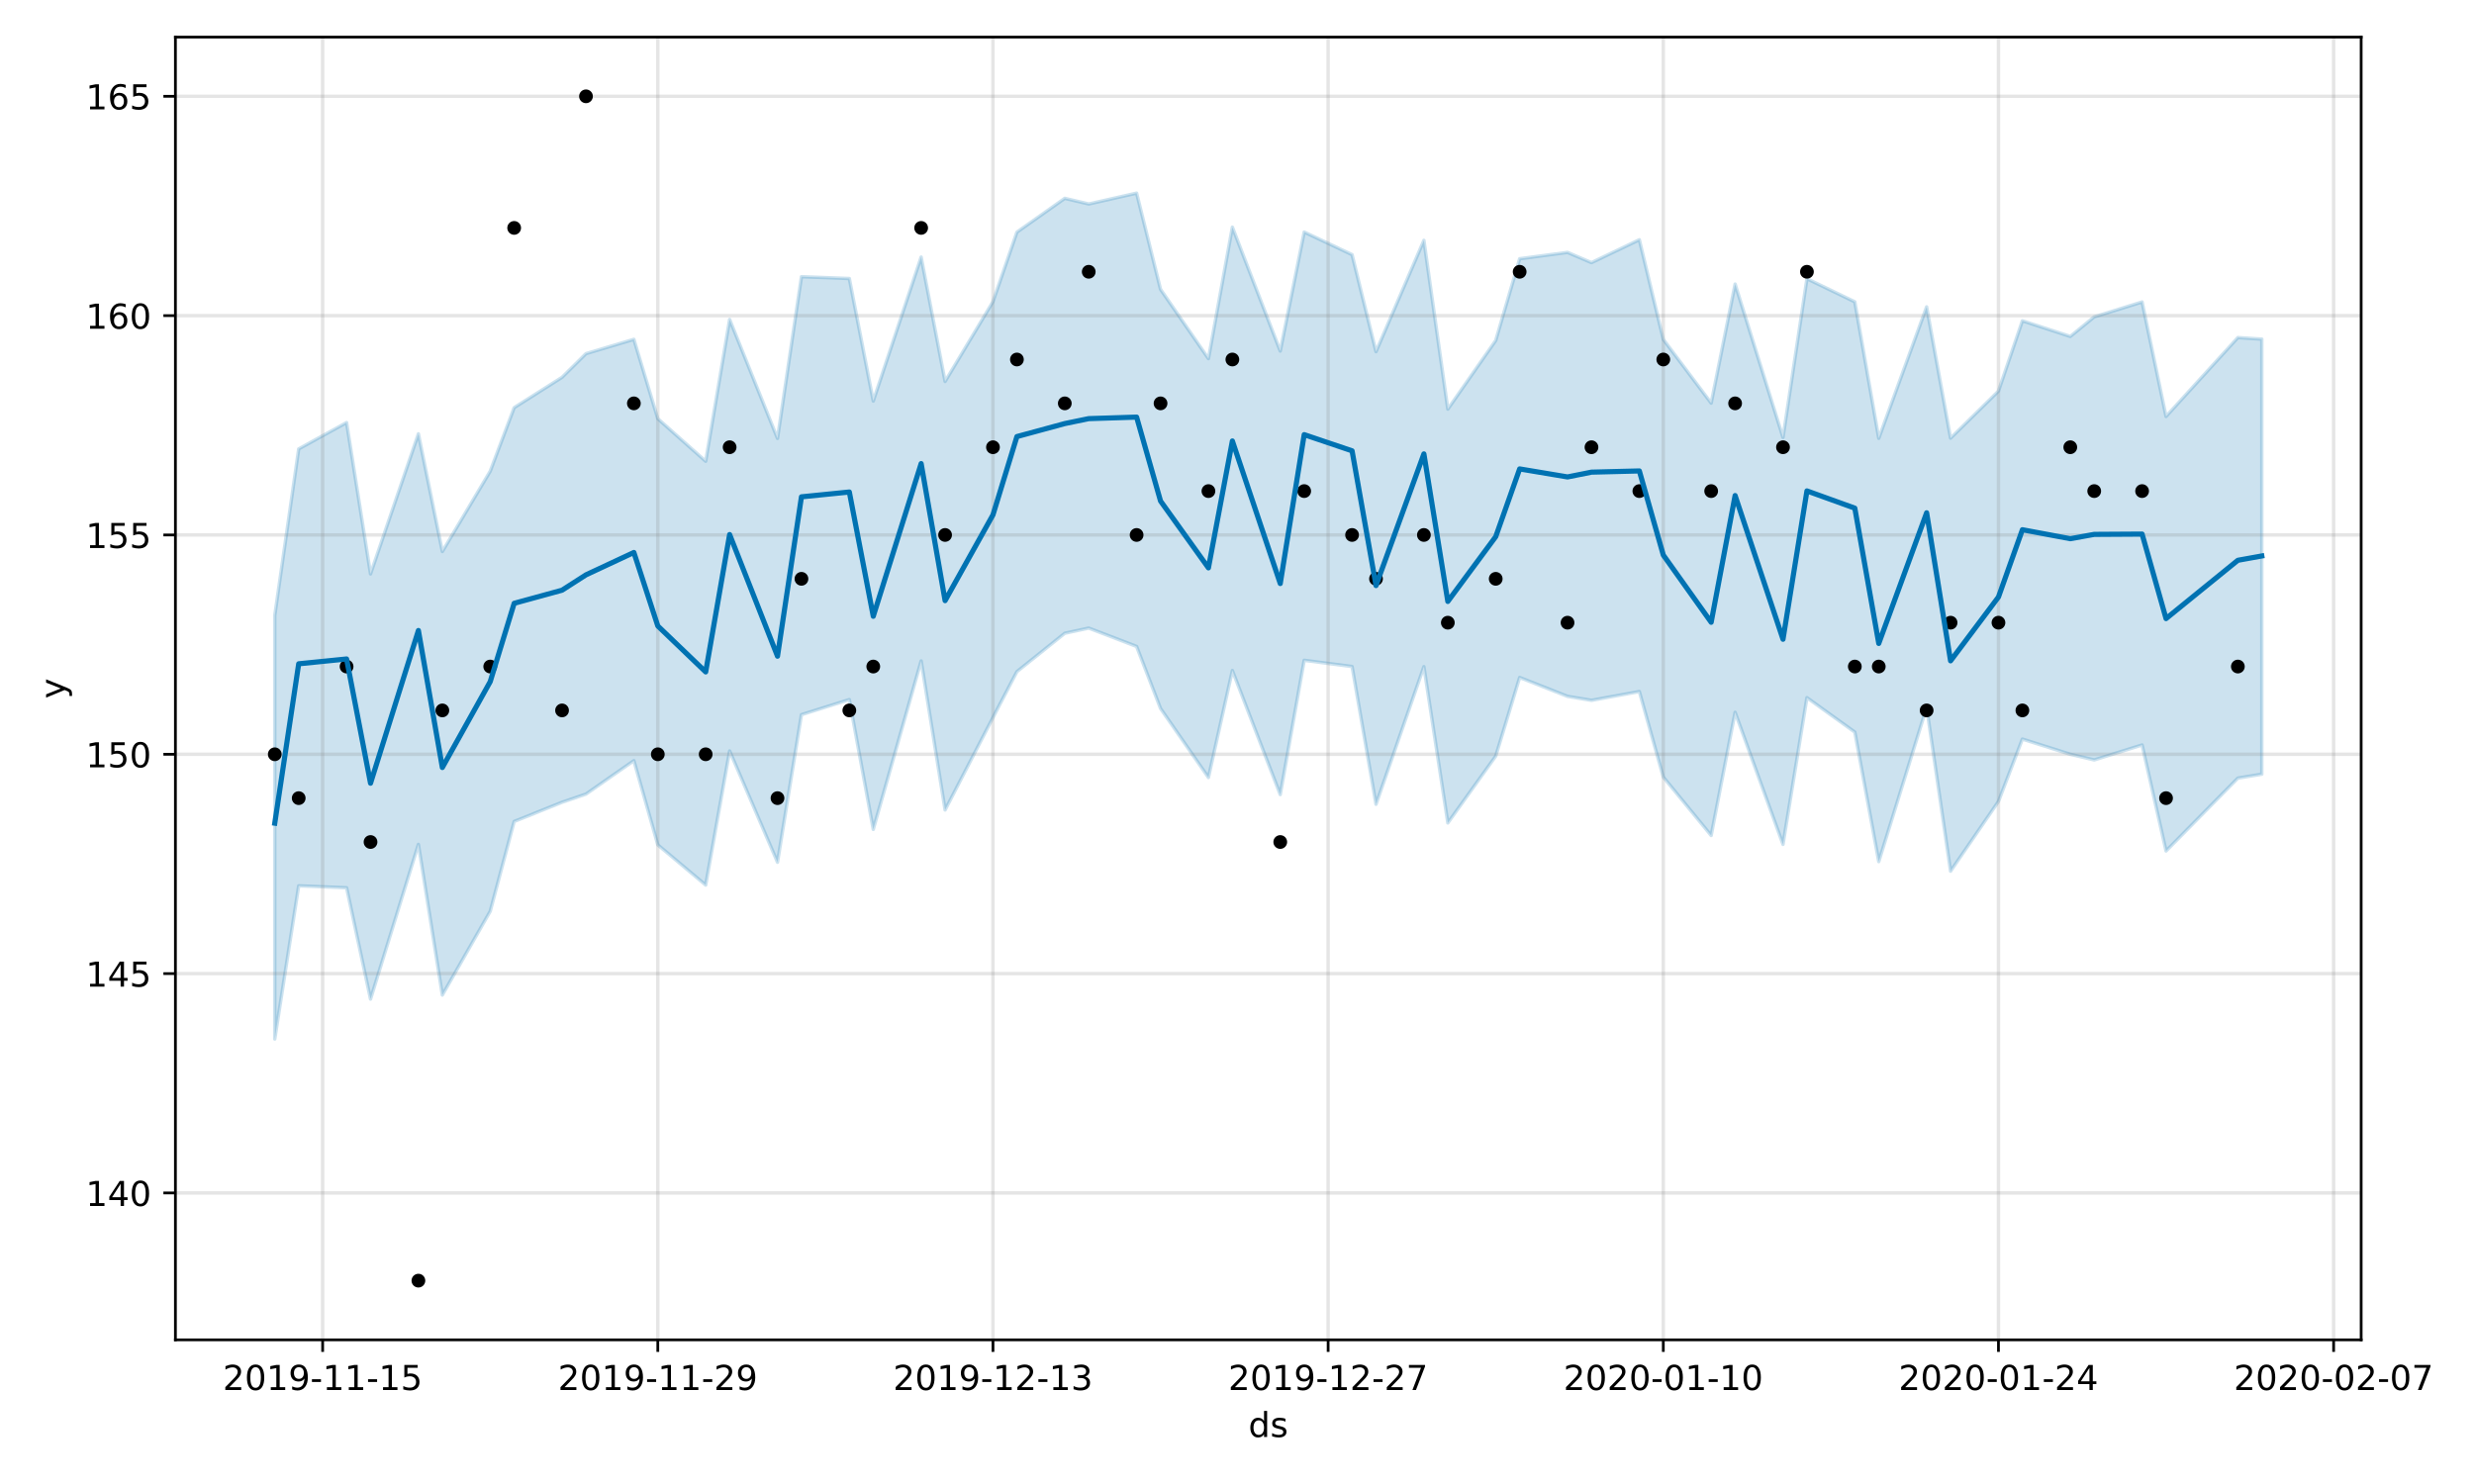 <?xml version="1.0" encoding="utf-8" standalone="no"?>
<!DOCTYPE svg PUBLIC "-//W3C//DTD SVG 1.1//EN"
  "http://www.w3.org/Graphics/SVG/1.1/DTD/svg11.dtd">
<!-- Created with matplotlib (https://matplotlib.org/) -->
<svg height="432pt" version="1.1" viewBox="0 0 720 432" width="720pt" xmlns="http://www.w3.org/2000/svg" xmlns:xlink="http://www.w3.org/1999/xlink">
 <defs>
  <style type="text/css">
*{stroke-linecap:butt;stroke-linejoin:round;}
  </style>
 </defs>
 <g id="figure_1">
  <g id="patch_1">
   <path d="M 0 432 
L 720 432 
L 720 0 
L 0 0 
z
" style="fill:#ffffff;"/>
  </g>
  <g id="axes_1">
   <g id="patch_2">
    <path d="M 51.05 390.04 
L 687.158 390.04 
L 687.158 10.8 
L 51.05 10.8 
z
" style="fill:#ffffff;"/>
   </g>
   <g id="PolyCollection_1">
    <defs>
     <path d="M 79.964 -252.854 
L 79.964 -129.541 
L 86.931 -174.133 
L 100.866 -173.566 
L 107.833 -141.154 
L 121.767 -186.198 
L 128.735 -142.333 
L 142.669 -166.729 
L 149.636 -192.864 
L 163.571 -198.457 
L 170.538 -200.841 
L 184.473 -210.569 
L 191.44 -186.057 
L 205.374 -174.353 
L 212.341 -213.392 
L 226.276 -180.996 
L 233.243 -223.956 
L 247.178 -228.348 
L 254.145 -190.56 
L 268.079 -239.603 
L 275.047 -196.213 
L 288.981 -223.131 
L 295.948 -236.478 
L 309.883 -247.656 
L 316.85 -249.162 
L 330.784 -243.811 
L 337.752 -225.752 
L 351.686 -205.664 
L 358.653 -236.811 
L 372.588 -200.686 
L 379.555 -239.781 
L 393.49 -237.962 
L 400.457 -197.868 
L 414.391 -237.933 
L 421.358 -192.445 
L 435.293 -211.888 
L 442.26 -234.782 
L 456.195 -229.285 
L 463.162 -228.13 
L 477.096 -230.687 
L 484.064 -205.795 
L 497.998 -188.783 
L 504.965 -224.651 
L 518.9 -186.193 
L 525.867 -228.9 
L 539.801 -218.879 
L 546.769 -181.175 
L 560.703 -226.077 
L 567.67 -178.396 
L 581.605 -198.711 
L 588.572 -216.853 
L 602.507 -212.433 
L 609.474 -210.783 
L 623.408 -215.136 
L 630.376 -184.275 
L 651.277 -205.483 
L 658.244 -206.627 
L 658.244 -333.284 
L 658.244 -333.284 
L 651.277 -333.73 
L 630.376 -310.766 
L 623.408 -344.097 
L 609.474 -339.762 
L 602.507 -334.064 
L 588.572 -338.612 
L 581.605 -318.158 
L 567.67 -304.446 
L 560.703 -342.67 
L 546.769 -304.409 
L 539.801 -344.137 
L 525.867 -350.869 
L 518.9 -304.654 
L 504.965 -349.311 
L 497.998 -314.647 
L 484.064 -333.207 
L 477.096 -362.216 
L 463.162 -355.551 
L 456.195 -358.531 
L 442.26 -356.682 
L 435.293 -332.883 
L 421.358 -312.901 
L 414.391 -362.036 
L 400.457 -329.63 
L 393.49 -357.872 
L 379.555 -364.451 
L 372.588 -329.813 
L 358.653 -365.875 
L 351.686 -327.597 
L 337.752 -347.776 
L 330.784 -375.779 
L 316.85 -372.625 
L 309.883 -374.263 
L 295.948 -364.424 
L 288.981 -344.183 
L 275.047 -320.954 
L 268.079 -357.172 
L 254.145 -315.256 
L 247.178 -350.926 
L 233.243 -351.453 
L 226.276 -304.376 
L 212.341 -339.004 
L 205.374 -297.731 
L 191.44 -310.113 
L 184.473 -333.222 
L 170.538 -329.055 
L 163.571 -322.168 
L 149.636 -313.335 
L 142.669 -294.838 
L 128.735 -271.445 
L 121.767 -305.72 
L 107.833 -264.925 
L 100.866 -308.993 
L 86.931 -301.324 
L 79.964 -252.854 
z
" id="m7e16714fa8" style="stroke:#0072b2;stroke-opacity:0.2;"/>
    </defs>
    <g clip-path="url(#p8fe0e280d8)">
     <use style="fill:#0072b2;fill-opacity:0.2;stroke:#0072b2;stroke-opacity:0.2;" x="0" xlink:href="#m7e16714fa8" y="432"/>
    </g>
   </g>
   <g id="matplotlib.axis_1">
    <g id="xtick_1">
     <g id="line2d_1">
      <path clip-path="url(#p8fe0e280d8)" d="M 93.898 390.04 
L 93.898 10.8 
" style="fill:none;stroke:#808080;stroke-linecap:square;stroke-opacity:0.2;"/>
     </g>
     <g id="line2d_2">
      <defs>
       <path d="M 0 0 
L 0 3.5 
" id="md6cba76a3d" style="stroke:#000000;stroke-width:0.8;"/>
      </defs>
      <g>
       <use style="stroke:#000000;stroke-width:0.8;" x="93.898" xlink:href="#md6cba76a3d" y="390.04"/>
      </g>
     </g>
     <g id="text_1">
      <!-- 2019-11-15 -->
      <defs>
       <path d="M 19.188 8.297 
L 53.609 8.297 
L 53.609 0 
L 7.328 0 
L 7.328 8.297 
Q 12.938 14.109 22.625 23.891 
Q 32.328 33.688 34.812 36.531 
Q 39.547 41.844 41.422 45.531 
Q 43.312 49.219 43.312 52.781 
Q 43.312 58.594 39.234 62.25 
Q 35.156 65.922 28.609 65.922 
Q 23.969 65.922 18.812 64.312 
Q 13.672 62.703 7.812 59.422 
L 7.812 69.391 
Q 13.766 71.781 18.938 73 
Q 24.125 74.219 28.422 74.219 
Q 39.75 74.219 46.484 68.547 
Q 53.219 62.891 53.219 53.422 
Q 53.219 48.922 51.531 44.891 
Q 49.859 40.875 45.406 35.406 
Q 44.188 33.984 37.641 27.219 
Q 31.109 20.453 19.188 8.297 
z
" id="DejaVuSans-50"/>
       <path d="M 31.781 66.406 
Q 24.172 66.406 20.328 58.906 
Q 16.5 51.422 16.5 36.375 
Q 16.5 21.391 20.328 13.891 
Q 24.172 6.391 31.781 6.391 
Q 39.453 6.391 43.281 13.891 
Q 47.125 21.391 47.125 36.375 
Q 47.125 51.422 43.281 58.906 
Q 39.453 66.406 31.781 66.406 
z
M 31.781 74.219 
Q 44.047 74.219 50.516 64.516 
Q 56.984 54.828 56.984 36.375 
Q 56.984 17.969 50.516 8.266 
Q 44.047 -1.422 31.781 -1.422 
Q 19.531 -1.422 13.062 8.266 
Q 6.594 17.969 6.594 36.375 
Q 6.594 54.828 13.062 64.516 
Q 19.531 74.219 31.781 74.219 
z
" id="DejaVuSans-48"/>
       <path d="M 12.406 8.297 
L 28.516 8.297 
L 28.516 63.922 
L 10.984 60.406 
L 10.984 69.391 
L 28.422 72.906 
L 38.281 72.906 
L 38.281 8.297 
L 54.391 8.297 
L 54.391 0 
L 12.406 0 
z
" id="DejaVuSans-49"/>
       <path d="M 10.984 1.516 
L 10.984 10.5 
Q 14.703 8.734 18.5 7.812 
Q 22.312 6.891 25.984 6.891 
Q 35.75 6.891 40.891 13.453 
Q 46.047 20.016 46.781 33.406 
Q 43.953 29.203 39.594 26.953 
Q 35.25 24.703 29.984 24.703 
Q 19.047 24.703 12.672 31.312 
Q 6.297 37.938 6.297 49.422 
Q 6.297 60.641 12.938 67.422 
Q 19.578 74.219 30.609 74.219 
Q 43.266 74.219 49.922 64.516 
Q 56.594 54.828 56.594 36.375 
Q 56.594 19.141 48.406 8.859 
Q 40.234 -1.422 26.422 -1.422 
Q 22.703 -1.422 18.891 -0.688 
Q 15.094 0.047 10.984 1.516 
z
M 30.609 32.422 
Q 37.25 32.422 41.125 36.953 
Q 45.016 41.5 45.016 49.422 
Q 45.016 57.281 41.125 61.844 
Q 37.25 66.406 30.609 66.406 
Q 23.969 66.406 20.094 61.844 
Q 16.219 57.281 16.219 49.422 
Q 16.219 41.5 20.094 36.953 
Q 23.969 32.422 30.609 32.422 
z
" id="DejaVuSans-57"/>
       <path d="M 4.891 31.391 
L 31.203 31.391 
L 31.203 23.391 
L 4.891 23.391 
z
" id="DejaVuSans-45"/>
       <path d="M 10.797 72.906 
L 49.516 72.906 
L 49.516 64.594 
L 19.828 64.594 
L 19.828 46.734 
Q 21.969 47.469 24.109 47.828 
Q 26.266 48.188 28.422 48.188 
Q 40.625 48.188 47.75 41.5 
Q 54.891 34.812 54.891 23.391 
Q 54.891 11.625 47.562 5.094 
Q 40.234 -1.422 26.906 -1.422 
Q 22.312 -1.422 17.547 -0.641 
Q 12.797 0.141 7.719 1.703 
L 7.719 11.625 
Q 12.109 9.234 16.797 8.062 
Q 21.484 6.891 26.703 6.891 
Q 35.156 6.891 40.078 11.328 
Q 45.016 15.766 45.016 23.391 
Q 45.016 31 40.078 35.438 
Q 35.156 39.891 26.703 39.891 
Q 22.75 39.891 18.812 39.016 
Q 14.891 38.141 10.797 36.281 
z
" id="DejaVuSans-53"/>
      </defs>
      <g transform="translate(64.841 404.638)scale(0.1 -0.1)">
       <use xlink:href="#DejaVuSans-50"/>
       <use x="63.623" xlink:href="#DejaVuSans-48"/>
       <use x="127.246" xlink:href="#DejaVuSans-49"/>
       <use x="190.869" xlink:href="#DejaVuSans-57"/>
       <use x="254.492" xlink:href="#DejaVuSans-45"/>
       <use x="290.576" xlink:href="#DejaVuSans-49"/>
       <use x="354.199" xlink:href="#DejaVuSans-49"/>
       <use x="417.822" xlink:href="#DejaVuSans-45"/>
       <use x="453.906" xlink:href="#DejaVuSans-49"/>
       <use x="517.529" xlink:href="#DejaVuSans-53"/>
      </g>
     </g>
    </g>
    <g id="xtick_2">
     <g id="line2d_3">
      <path clip-path="url(#p8fe0e280d8)" d="M 191.44 390.04 
L 191.44 10.8 
" style="fill:none;stroke:#808080;stroke-linecap:square;stroke-opacity:0.2;"/>
     </g>
     <g id="line2d_4">
      <g>
       <use style="stroke:#000000;stroke-width:0.8;" x="191.44" xlink:href="#md6cba76a3d" y="390.04"/>
      </g>
     </g>
     <g id="text_2">
      <!-- 2019-11-29 -->
      <g transform="translate(162.382 404.638)scale(0.1 -0.1)">
       <use xlink:href="#DejaVuSans-50"/>
       <use x="63.623" xlink:href="#DejaVuSans-48"/>
       <use x="127.246" xlink:href="#DejaVuSans-49"/>
       <use x="190.869" xlink:href="#DejaVuSans-57"/>
       <use x="254.492" xlink:href="#DejaVuSans-45"/>
       <use x="290.576" xlink:href="#DejaVuSans-49"/>
       <use x="354.199" xlink:href="#DejaVuSans-49"/>
       <use x="417.822" xlink:href="#DejaVuSans-45"/>
       <use x="453.906" xlink:href="#DejaVuSans-50"/>
       <use x="517.529" xlink:href="#DejaVuSans-57"/>
      </g>
     </g>
    </g>
    <g id="xtick_3">
     <g id="line2d_5">
      <path clip-path="url(#p8fe0e280d8)" d="M 288.981 390.04 
L 288.981 10.8 
" style="fill:none;stroke:#808080;stroke-linecap:square;stroke-opacity:0.2;"/>
     </g>
     <g id="line2d_6">
      <g>
       <use style="stroke:#000000;stroke-width:0.8;" x="288.981" xlink:href="#md6cba76a3d" y="390.04"/>
      </g>
     </g>
     <g id="text_3">
      <!-- 2019-12-13 -->
      <defs>
       <path d="M 40.578 39.312 
Q 47.656 37.797 51.625 33 
Q 55.609 28.219 55.609 21.188 
Q 55.609 10.406 48.188 4.484 
Q 40.766 -1.422 27.094 -1.422 
Q 22.516 -1.422 17.656 -0.516 
Q 12.797 0.391 7.625 2.203 
L 7.625 11.719 
Q 11.719 9.328 16.594 8.109 
Q 21.484 6.891 26.812 6.891 
Q 36.078 6.891 40.938 10.547 
Q 45.797 14.203 45.797 21.188 
Q 45.797 27.641 41.281 31.266 
Q 36.766 34.906 28.719 34.906 
L 20.219 34.906 
L 20.219 43.016 
L 29.109 43.016 
Q 36.375 43.016 40.234 45.922 
Q 44.094 48.828 44.094 54.297 
Q 44.094 59.906 40.109 62.906 
Q 36.141 65.922 28.719 65.922 
Q 24.656 65.922 20.016 65.031 
Q 15.375 64.156 9.812 62.312 
L 9.812 71.094 
Q 15.438 72.656 20.344 73.438 
Q 25.25 74.219 29.594 74.219 
Q 40.828 74.219 47.359 69.109 
Q 53.906 64.016 53.906 55.328 
Q 53.906 49.266 50.438 45.094 
Q 46.969 40.922 40.578 39.312 
z
" id="DejaVuSans-51"/>
      </defs>
      <g transform="translate(259.923 404.638)scale(0.1 -0.1)">
       <use xlink:href="#DejaVuSans-50"/>
       <use x="63.623" xlink:href="#DejaVuSans-48"/>
       <use x="127.246" xlink:href="#DejaVuSans-49"/>
       <use x="190.869" xlink:href="#DejaVuSans-57"/>
       <use x="254.492" xlink:href="#DejaVuSans-45"/>
       <use x="290.576" xlink:href="#DejaVuSans-49"/>
       <use x="354.199" xlink:href="#DejaVuSans-50"/>
       <use x="417.822" xlink:href="#DejaVuSans-45"/>
       <use x="453.906" xlink:href="#DejaVuSans-49"/>
       <use x="517.529" xlink:href="#DejaVuSans-51"/>
      </g>
     </g>
    </g>
    <g id="xtick_4">
     <g id="line2d_7">
      <path clip-path="url(#p8fe0e280d8)" d="M 386.522 390.04 
L 386.522 10.8 
" style="fill:none;stroke:#808080;stroke-linecap:square;stroke-opacity:0.2;"/>
     </g>
     <g id="line2d_8">
      <g>
       <use style="stroke:#000000;stroke-width:0.8;" x="386.522" xlink:href="#md6cba76a3d" y="390.04"/>
      </g>
     </g>
     <g id="text_4">
      <!-- 2019-12-27 -->
      <defs>
       <path d="M 8.203 72.906 
L 55.078 72.906 
L 55.078 68.703 
L 28.609 0 
L 18.312 0 
L 43.219 64.594 
L 8.203 64.594 
z
" id="DejaVuSans-55"/>
      </defs>
      <g transform="translate(357.465 404.638)scale(0.1 -0.1)">
       <use xlink:href="#DejaVuSans-50"/>
       <use x="63.623" xlink:href="#DejaVuSans-48"/>
       <use x="127.246" xlink:href="#DejaVuSans-49"/>
       <use x="190.869" xlink:href="#DejaVuSans-57"/>
       <use x="254.492" xlink:href="#DejaVuSans-45"/>
       <use x="290.576" xlink:href="#DejaVuSans-49"/>
       <use x="354.199" xlink:href="#DejaVuSans-50"/>
       <use x="417.822" xlink:href="#DejaVuSans-45"/>
       <use x="453.906" xlink:href="#DejaVuSans-50"/>
       <use x="517.529" xlink:href="#DejaVuSans-55"/>
      </g>
     </g>
    </g>
    <g id="xtick_5">
     <g id="line2d_9">
      <path clip-path="url(#p8fe0e280d8)" d="M 484.064 390.04 
L 484.064 10.8 
" style="fill:none;stroke:#808080;stroke-linecap:square;stroke-opacity:0.2;"/>
     </g>
     <g id="line2d_10">
      <g>
       <use style="stroke:#000000;stroke-width:0.8;" x="484.064" xlink:href="#md6cba76a3d" y="390.04"/>
      </g>
     </g>
     <g id="text_5">
      <!-- 2020-01-10 -->
      <g transform="translate(455.006 404.638)scale(0.1 -0.1)">
       <use xlink:href="#DejaVuSans-50"/>
       <use x="63.623" xlink:href="#DejaVuSans-48"/>
       <use x="127.246" xlink:href="#DejaVuSans-50"/>
       <use x="190.869" xlink:href="#DejaVuSans-48"/>
       <use x="254.492" xlink:href="#DejaVuSans-45"/>
       <use x="290.576" xlink:href="#DejaVuSans-48"/>
       <use x="354.199" xlink:href="#DejaVuSans-49"/>
       <use x="417.822" xlink:href="#DejaVuSans-45"/>
       <use x="453.906" xlink:href="#DejaVuSans-49"/>
       <use x="517.529" xlink:href="#DejaVuSans-48"/>
      </g>
     </g>
    </g>
    <g id="xtick_6">
     <g id="line2d_11">
      <path clip-path="url(#p8fe0e280d8)" d="M 581.605 390.04 
L 581.605 10.8 
" style="fill:none;stroke:#808080;stroke-linecap:square;stroke-opacity:0.2;"/>
     </g>
     <g id="line2d_12">
      <g>
       <use style="stroke:#000000;stroke-width:0.8;" x="581.605" xlink:href="#md6cba76a3d" y="390.04"/>
      </g>
     </g>
     <g id="text_6">
      <!-- 2020-01-24 -->
      <defs>
       <path d="M 37.797 64.312 
L 12.891 25.391 
L 37.797 25.391 
z
M 35.203 72.906 
L 47.609 72.906 
L 47.609 25.391 
L 58.016 25.391 
L 58.016 17.188 
L 47.609 17.188 
L 47.609 0 
L 37.797 0 
L 37.797 17.188 
L 4.891 17.188 
L 4.891 26.703 
z
" id="DejaVuSans-52"/>
      </defs>
      <g transform="translate(552.547 404.638)scale(0.1 -0.1)">
       <use xlink:href="#DejaVuSans-50"/>
       <use x="63.623" xlink:href="#DejaVuSans-48"/>
       <use x="127.246" xlink:href="#DejaVuSans-50"/>
       <use x="190.869" xlink:href="#DejaVuSans-48"/>
       <use x="254.492" xlink:href="#DejaVuSans-45"/>
       <use x="290.576" xlink:href="#DejaVuSans-48"/>
       <use x="354.199" xlink:href="#DejaVuSans-49"/>
       <use x="417.822" xlink:href="#DejaVuSans-45"/>
       <use x="453.906" xlink:href="#DejaVuSans-50"/>
       <use x="517.529" xlink:href="#DejaVuSans-52"/>
      </g>
     </g>
    </g>
    <g id="xtick_7">
     <g id="line2d_13">
      <path clip-path="url(#p8fe0e280d8)" d="M 679.146 390.04 
L 679.146 10.8 
" style="fill:none;stroke:#808080;stroke-linecap:square;stroke-opacity:0.2;"/>
     </g>
     <g id="line2d_14">
      <g>
       <use style="stroke:#000000;stroke-width:0.8;" x="679.146" xlink:href="#md6cba76a3d" y="390.04"/>
      </g>
     </g>
     <g id="text_7">
      <!-- 2020-02-07 -->
      <g transform="translate(650.088 404.638)scale(0.1 -0.1)">
       <use xlink:href="#DejaVuSans-50"/>
       <use x="63.623" xlink:href="#DejaVuSans-48"/>
       <use x="127.246" xlink:href="#DejaVuSans-50"/>
       <use x="190.869" xlink:href="#DejaVuSans-48"/>
       <use x="254.492" xlink:href="#DejaVuSans-45"/>
       <use x="290.576" xlink:href="#DejaVuSans-48"/>
       <use x="354.199" xlink:href="#DejaVuSans-50"/>
       <use x="417.822" xlink:href="#DejaVuSans-45"/>
       <use x="453.906" xlink:href="#DejaVuSans-48"/>
       <use x="517.529" xlink:href="#DejaVuSans-55"/>
      </g>
     </g>
    </g>
    <g id="text_8">
     <!-- ds -->
     <defs>
      <path d="M 45.406 46.391 
L 45.406 75.984 
L 54.391 75.984 
L 54.391 0 
L 45.406 0 
L 45.406 8.203 
Q 42.578 3.328 38.25 0.953 
Q 33.938 -1.422 27.875 -1.422 
Q 17.969 -1.422 11.734 6.484 
Q 5.516 14.406 5.516 27.297 
Q 5.516 40.188 11.734 48.094 
Q 17.969 56 27.875 56 
Q 33.938 56 38.25 53.625 
Q 42.578 51.266 45.406 46.391 
z
M 14.797 27.297 
Q 14.797 17.391 18.875 11.75 
Q 22.953 6.109 30.078 6.109 
Q 37.203 6.109 41.297 11.75 
Q 45.406 17.391 45.406 27.297 
Q 45.406 37.203 41.297 42.844 
Q 37.203 48.484 30.078 48.484 
Q 22.953 48.484 18.875 42.844 
Q 14.797 37.203 14.797 27.297 
z
" id="DejaVuSans-100"/>
      <path d="M 44.281 53.078 
L 44.281 44.578 
Q 40.484 46.531 36.375 47.5 
Q 32.281 48.484 27.875 48.484 
Q 21.188 48.484 17.844 46.438 
Q 14.5 44.391 14.5 40.281 
Q 14.5 37.156 16.891 35.375 
Q 19.281 33.594 26.516 31.984 
L 29.594 31.297 
Q 39.156 29.25 43.188 25.516 
Q 47.219 21.781 47.219 15.094 
Q 47.219 7.469 41.188 3.016 
Q 35.156 -1.422 24.609 -1.422 
Q 20.219 -1.422 15.453 -0.562 
Q 10.688 0.297 5.422 2 
L 5.422 11.281 
Q 10.406 8.688 15.234 7.391 
Q 20.062 6.109 24.812 6.109 
Q 31.156 6.109 34.562 8.281 
Q 37.984 10.453 37.984 14.406 
Q 37.984 18.062 35.516 20.016 
Q 33.062 21.969 24.703 23.781 
L 21.578 24.516 
Q 13.234 26.266 9.516 29.906 
Q 5.812 33.547 5.812 39.891 
Q 5.812 47.609 11.281 51.797 
Q 16.75 56 26.812 56 
Q 31.781 56 36.172 55.266 
Q 40.578 54.547 44.281 53.078 
z
" id="DejaVuSans-115"/>
     </defs>
     <g transform="translate(363.325 418.317)scale(0.1 -0.1)">
      <use xlink:href="#DejaVuSans-100"/>
      <use x="63.477" xlink:href="#DejaVuSans-115"/>
     </g>
    </g>
   </g>
   <g id="matplotlib.axis_2">
    <g id="ytick_1">
     <g id="line2d_15">
      <path clip-path="url(#p8fe0e280d8)" d="M 51.05 347.264 
L 687.158 347.264 
" style="fill:none;stroke:#808080;stroke-linecap:square;stroke-opacity:0.2;"/>
     </g>
     <g id="line2d_16">
      <defs>
       <path d="M 0 0 
L -3.5 0 
" id="m956bfce335" style="stroke:#000000;stroke-width:0.8;"/>
      </defs>
      <g>
       <use style="stroke:#000000;stroke-width:0.8;" x="51.05" xlink:href="#m956bfce335" y="347.264"/>
      </g>
     </g>
     <g id="text_9">
      <!-- 140 -->
      <g transform="translate(24.962 351.063)scale(0.1 -0.1)">
       <use xlink:href="#DejaVuSans-49"/>
       <use x="63.623" xlink:href="#DejaVuSans-52"/>
       <use x="127.246" xlink:href="#DejaVuSans-48"/>
      </g>
     </g>
    </g>
    <g id="ytick_2">
     <g id="line2d_17">
      <path clip-path="url(#p8fe0e280d8)" d="M 51.05 283.419 
L 687.158 283.419 
" style="fill:none;stroke:#808080;stroke-linecap:square;stroke-opacity:0.2;"/>
     </g>
     <g id="line2d_18">
      <g>
       <use style="stroke:#000000;stroke-width:0.8;" x="51.05" xlink:href="#m956bfce335" y="283.419"/>
      </g>
     </g>
     <g id="text_10">
      <!-- 145 -->
      <g transform="translate(24.962 287.218)scale(0.1 -0.1)">
       <use xlink:href="#DejaVuSans-49"/>
       <use x="63.623" xlink:href="#DejaVuSans-52"/>
       <use x="127.246" xlink:href="#DejaVuSans-53"/>
      </g>
     </g>
    </g>
    <g id="ytick_3">
     <g id="line2d_19">
      <path clip-path="url(#p8fe0e280d8)" d="M 51.05 219.574 
L 687.158 219.574 
" style="fill:none;stroke:#808080;stroke-linecap:square;stroke-opacity:0.2;"/>
     </g>
     <g id="line2d_20">
      <g>
       <use style="stroke:#000000;stroke-width:0.8;" x="51.05" xlink:href="#m956bfce335" y="219.574"/>
      </g>
     </g>
     <g id="text_11">
      <!-- 150 -->
      <g transform="translate(24.962 223.373)scale(0.1 -0.1)">
       <use xlink:href="#DejaVuSans-49"/>
       <use x="63.623" xlink:href="#DejaVuSans-53"/>
       <use x="127.246" xlink:href="#DejaVuSans-48"/>
      </g>
     </g>
    </g>
    <g id="ytick_4">
     <g id="line2d_21">
      <path clip-path="url(#p8fe0e280d8)" d="M 51.05 155.728 
L 687.158 155.728 
" style="fill:none;stroke:#808080;stroke-linecap:square;stroke-opacity:0.2;"/>
     </g>
     <g id="line2d_22">
      <g>
       <use style="stroke:#000000;stroke-width:0.8;" x="51.05" xlink:href="#m956bfce335" y="155.728"/>
      </g>
     </g>
     <g id="text_12">
      <!-- 155 -->
      <g transform="translate(24.962 159.528)scale(0.1 -0.1)">
       <use xlink:href="#DejaVuSans-49"/>
       <use x="63.623" xlink:href="#DejaVuSans-53"/>
       <use x="127.246" xlink:href="#DejaVuSans-53"/>
      </g>
     </g>
    </g>
    <g id="ytick_5">
     <g id="line2d_23">
      <path clip-path="url(#p8fe0e280d8)" d="M 51.05 91.883 
L 687.158 91.883 
" style="fill:none;stroke:#808080;stroke-linecap:square;stroke-opacity:0.2;"/>
     </g>
     <g id="line2d_24">
      <g>
       <use style="stroke:#000000;stroke-width:0.8;" x="51.05" xlink:href="#m956bfce335" y="91.883"/>
      </g>
     </g>
     <g id="text_13">
      <!-- 160 -->
      <defs>
       <path d="M 33.016 40.375 
Q 26.375 40.375 22.484 35.828 
Q 18.609 31.297 18.609 23.391 
Q 18.609 15.531 22.484 10.953 
Q 26.375 6.391 33.016 6.391 
Q 39.656 6.391 43.531 10.953 
Q 47.406 15.531 47.406 23.391 
Q 47.406 31.297 43.531 35.828 
Q 39.656 40.375 33.016 40.375 
z
M 52.594 71.297 
L 52.594 62.312 
Q 48.875 64.062 45.094 64.984 
Q 41.312 65.922 37.594 65.922 
Q 27.828 65.922 22.672 59.328 
Q 17.531 52.734 16.797 39.406 
Q 19.672 43.656 24.016 45.922 
Q 28.375 48.188 33.594 48.188 
Q 44.578 48.188 50.953 41.516 
Q 57.328 34.859 57.328 23.391 
Q 57.328 12.156 50.688 5.359 
Q 44.047 -1.422 33.016 -1.422 
Q 20.359 -1.422 13.672 8.266 
Q 6.984 17.969 6.984 36.375 
Q 6.984 53.656 15.188 63.938 
Q 23.391 74.219 37.203 74.219 
Q 40.922 74.219 44.703 73.484 
Q 48.484 72.75 52.594 71.297 
z
" id="DejaVuSans-54"/>
      </defs>
      <g transform="translate(24.962 95.683)scale(0.1 -0.1)">
       <use xlink:href="#DejaVuSans-49"/>
       <use x="63.623" xlink:href="#DejaVuSans-54"/>
       <use x="127.246" xlink:href="#DejaVuSans-48"/>
      </g>
     </g>
    </g>
    <g id="ytick_6">
     <g id="line2d_25">
      <path clip-path="url(#p8fe0e280d8)" d="M 51.05 28.038 
L 687.158 28.038 
" style="fill:none;stroke:#808080;stroke-linecap:square;stroke-opacity:0.2;"/>
     </g>
     <g id="line2d_26">
      <g>
       <use style="stroke:#000000;stroke-width:0.8;" x="51.05" xlink:href="#m956bfce335" y="28.038"/>
      </g>
     </g>
     <g id="text_14">
      <!-- 165 -->
      <g transform="translate(24.962 31.837)scale(0.1 -0.1)">
       <use xlink:href="#DejaVuSans-49"/>
       <use x="63.623" xlink:href="#DejaVuSans-54"/>
       <use x="127.246" xlink:href="#DejaVuSans-53"/>
      </g>
     </g>
    </g>
    <g id="text_15">
     <!-- y -->
     <defs>
      <path d="M 32.172 -5.078 
Q 28.375 -14.844 24.75 -17.812 
Q 21.141 -20.797 15.094 -20.797 
L 7.906 -20.797 
L 7.906 -13.281 
L 13.188 -13.281 
Q 16.891 -13.281 18.938 -11.516 
Q 21 -9.766 23.484 -3.219 
L 25.094 0.875 
L 2.984 54.688 
L 12.5 54.688 
L 29.594 11.922 
L 46.688 54.688 
L 56.203 54.688 
z
" id="DejaVuSans-121"/>
     </defs>
     <g transform="translate(18.883 203.379)rotate(-90)scale(0.1 -0.1)">
      <use xlink:href="#DejaVuSans-121"/>
     </g>
    </g>
   </g>
   <g id="line2d_27">
    <defs>
     <path d="M 0 1.5 
C 0.398 1.5 0.779 1.342 1.061 1.061 
C 1.342 0.779 1.5 0.398 1.5 0 
C 1.5 -0.398 1.342 -0.779 1.061 -1.061 
C 0.779 -1.342 0.398 -1.5 0 -1.5 
C -0.398 -1.5 -0.779 -1.342 -1.061 -1.061 
C -1.342 -0.779 -1.5 -0.398 -1.5 0 
C -1.5 0.398 -1.342 0.779 -1.061 1.061 
C -0.779 1.342 -0.398 1.5 0 1.5 
z
" id="m95d830fe08" style="stroke:#000000;"/>
    </defs>
    <g clip-path="url(#p8fe0e280d8)">
     <use style="stroke:#000000;" x="79.964" xlink:href="#m95d830fe08" y="219.574"/>
     <use style="stroke:#000000;" x="86.931" xlink:href="#m95d830fe08" y="232.343"/>
     <use style="stroke:#000000;" x="100.866" xlink:href="#m95d830fe08" y="194.035"/>
     <use style="stroke:#000000;" x="107.833" xlink:href="#m95d830fe08" y="245.112"/>
     <use style="stroke:#000000;" x="121.767" xlink:href="#m95d830fe08" y="372.802"/>
     <use style="stroke:#000000;" x="128.735" xlink:href="#m95d830fe08" y="206.805"/>
     <use style="stroke:#000000;" x="142.669" xlink:href="#m95d830fe08" y="194.035"/>
     <use style="stroke:#000000;" x="149.636" xlink:href="#m95d830fe08" y="66.345"/>
     <use style="stroke:#000000;" x="163.571" xlink:href="#m95d830fe08" y="206.805"/>
     <use style="stroke:#000000;" x="170.538" xlink:href="#m95d830fe08" y="28.038"/>
     <use style="stroke:#000000;" x="184.473" xlink:href="#m95d830fe08" y="117.421"/>
     <use style="stroke:#000000;" x="191.44" xlink:href="#m95d830fe08" y="219.574"/>
     <use style="stroke:#000000;" x="205.374" xlink:href="#m95d830fe08" y="219.574"/>
     <use style="stroke:#000000;" x="212.341" xlink:href="#m95d830fe08" y="130.19"/>
     <use style="stroke:#000000;" x="226.276" xlink:href="#m95d830fe08" y="232.343"/>
     <use style="stroke:#000000;" x="233.243" xlink:href="#m95d830fe08" y="168.497"/>
     <use style="stroke:#000000;" x="247.178" xlink:href="#m95d830fe08" y="206.805"/>
     <use style="stroke:#000000;" x="254.145" xlink:href="#m95d830fe08" y="194.035"/>
     <use style="stroke:#000000;" x="268.079" xlink:href="#m95d830fe08" y="66.345"/>
     <use style="stroke:#000000;" x="275.047" xlink:href="#m95d830fe08" y="155.728"/>
     <use style="stroke:#000000;" x="288.981" xlink:href="#m95d830fe08" y="130.19"/>
     <use style="stroke:#000000;" x="295.948" xlink:href="#m95d830fe08" y="104.652"/>
     <use style="stroke:#000000;" x="309.883" xlink:href="#m95d830fe08" y="117.421"/>
     <use style="stroke:#000000;" x="316.85" xlink:href="#m95d830fe08" y="79.114"/>
     <use style="stroke:#000000;" x="330.784" xlink:href="#m95d830fe08" y="155.728"/>
     <use style="stroke:#000000;" x="337.752" xlink:href="#m95d830fe08" y="117.421"/>
     <use style="stroke:#000000;" x="351.686" xlink:href="#m95d830fe08" y="142.959"/>
     <use style="stroke:#000000;" x="358.653" xlink:href="#m95d830fe08" y="104.652"/>
     <use style="stroke:#000000;" x="372.588" xlink:href="#m95d830fe08" y="245.112"/>
     <use style="stroke:#000000;" x="379.555" xlink:href="#m95d830fe08" y="142.959"/>
     <use style="stroke:#000000;" x="393.49" xlink:href="#m95d830fe08" y="155.728"/>
     <use style="stroke:#000000;" x="400.457" xlink:href="#m95d830fe08" y="168.497"/>
     <use style="stroke:#000000;" x="414.391" xlink:href="#m95d830fe08" y="155.728"/>
     <use style="stroke:#000000;" x="421.358" xlink:href="#m95d830fe08" y="181.266"/>
     <use style="stroke:#000000;" x="435.293" xlink:href="#m95d830fe08" y="168.497"/>
     <use style="stroke:#000000;" x="442.26" xlink:href="#m95d830fe08" y="79.114"/>
     <use style="stroke:#000000;" x="456.195" xlink:href="#m95d830fe08" y="181.266"/>
     <use style="stroke:#000000;" x="463.162" xlink:href="#m95d830fe08" y="130.19"/>
     <use style="stroke:#000000;" x="477.096" xlink:href="#m95d830fe08" y="142.959"/>
     <use style="stroke:#000000;" x="484.064" xlink:href="#m95d830fe08" y="104.652"/>
     <use style="stroke:#000000;" x="497.998" xlink:href="#m95d830fe08" y="142.959"/>
     <use style="stroke:#000000;" x="504.965" xlink:href="#m95d830fe08" y="117.421"/>
     <use style="stroke:#000000;" x="518.9" xlink:href="#m95d830fe08" y="130.19"/>
     <use style="stroke:#000000;" x="525.867" xlink:href="#m95d830fe08" y="79.114"/>
     <use style="stroke:#000000;" x="539.801" xlink:href="#m95d830fe08" y="194.035"/>
     <use style="stroke:#000000;" x="546.769" xlink:href="#m95d830fe08" y="194.035"/>
     <use style="stroke:#000000;" x="560.703" xlink:href="#m95d830fe08" y="206.805"/>
     <use style="stroke:#000000;" x="567.67" xlink:href="#m95d830fe08" y="181.266"/>
     <use style="stroke:#000000;" x="581.605" xlink:href="#m95d830fe08" y="181.266"/>
     <use style="stroke:#000000;" x="588.572" xlink:href="#m95d830fe08" y="206.805"/>
     <use style="stroke:#000000;" x="602.507" xlink:href="#m95d830fe08" y="130.19"/>
     <use style="stroke:#000000;" x="609.474" xlink:href="#m95d830fe08" y="142.959"/>
     <use style="stroke:#000000;" x="623.408" xlink:href="#m95d830fe08" y="142.959"/>
     <use style="stroke:#000000;" x="630.376" xlink:href="#m95d830fe08" y="232.343"/>
     <use style="stroke:#000000;" x="651.277" xlink:href="#m95d830fe08" y="194.035"/>
    </g>
   </g>
   <g id="line2d_28">
    <path clip-path="url(#p8fe0e280d8)" d="M 79.964 239.627 
L 86.931 193.234 
L 100.866 191.829 
L 107.833 228 
L 121.767 183.541 
L 128.735 223.424 
L 142.669 198.425 
L 149.636 175.627 
L 163.571 171.81 
L 170.538 167.339 
L 184.473 160.829 
L 191.44 182.224 
L 205.374 195.597 
L 212.341 155.61 
L 226.276 191.022 
L 233.243 144.629 
L 247.178 143.225 
L 254.145 179.397 
L 268.079 134.955 
L 275.047 174.846 
L 288.981 149.874 
L 295.948 127.089 
L 309.883 123.304 
L 316.85 121.866 
L 330.784 121.423 
L 337.752 145.856 
L 351.686 165.308 
L 358.653 128.366 
L 372.588 169.867 
L 379.555 126.526 
L 393.49 131.237 
L 400.457 170.465 
L 414.391 132.134 
L 421.358 175.08 
L 435.293 156.229 
L 442.26 136.505 
L 456.195 138.838 
L 463.162 137.446 
L 477.096 137.095 
L 484.064 161.583 
L 497.998 181.146 
L 504.965 144.261 
L 518.9 186.09 
L 525.867 142.906 
L 539.801 147.926 
L 546.769 187.309 
L 560.703 149.275 
L 567.67 192.37 
L 581.605 173.795 
L 588.572 154.209 
L 602.507 156.818 
L 609.474 155.558 
L 623.408 155.473 
L 630.376 180.079 
L 651.277 163.101 
L 658.244 161.842 
" style="fill:none;stroke:#0072b2;stroke-linecap:square;stroke-width:1.5;"/>
   </g>
   <g id="patch_3">
    <path d="M 51.05 390.04 
L 51.05 10.8 
" style="fill:none;stroke:#000000;stroke-linecap:square;stroke-linejoin:miter;stroke-width:0.8;"/>
   </g>
   <g id="patch_4">
    <path d="M 687.158 390.04 
L 687.158 10.8 
" style="fill:none;stroke:#000000;stroke-linecap:square;stroke-linejoin:miter;stroke-width:0.8;"/>
   </g>
   <g id="patch_5">
    <path d="M 51.05 390.04 
L 687.158 390.04 
" style="fill:none;stroke:#000000;stroke-linecap:square;stroke-linejoin:miter;stroke-width:0.8;"/>
   </g>
   <g id="patch_6">
    <path d="M 51.05 10.8 
L 687.158 10.8 
" style="fill:none;stroke:#000000;stroke-linecap:square;stroke-linejoin:miter;stroke-width:0.8;"/>
   </g>
  </g>
 </g>
 <defs>
  <clipPath id="p8fe0e280d8">
   <rect height="379.24" width="636.108" x="51.05" y="10.8"/>
  </clipPath>
 </defs>
</svg>

